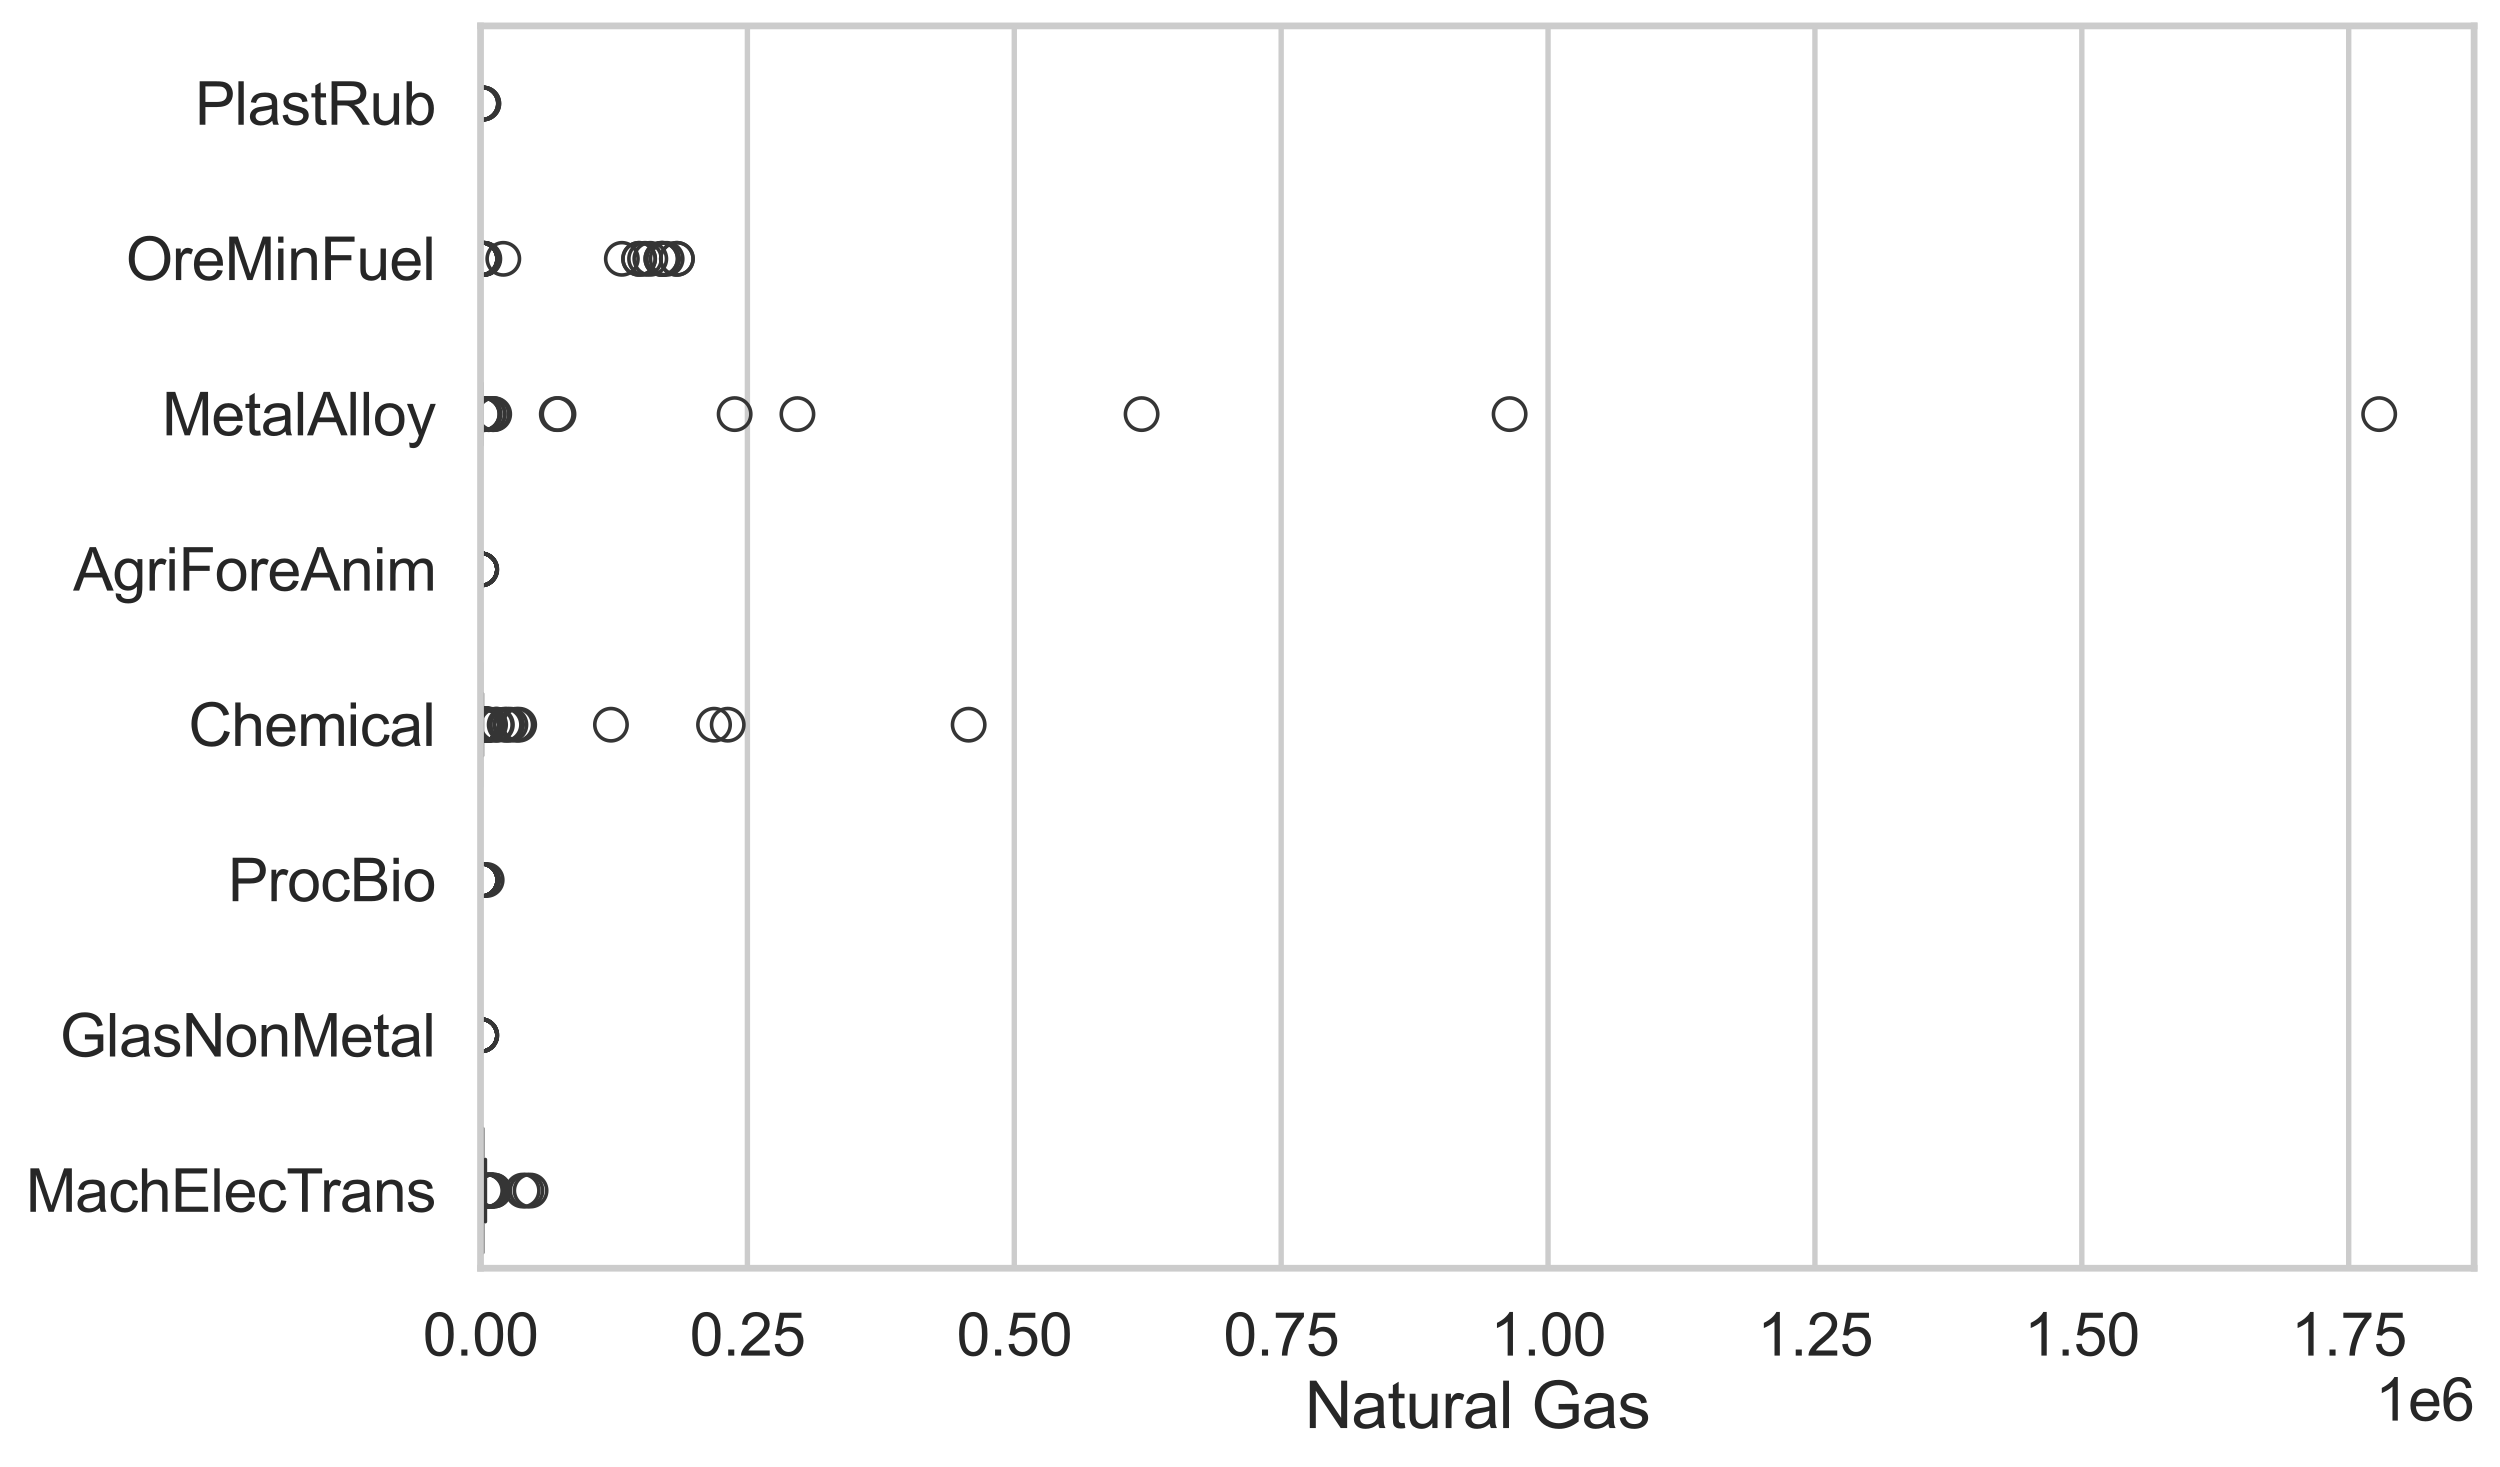 <?xml version="1.0" encoding="utf-8" standalone="no"?>
<!DOCTYPE svg PUBLIC "-//W3C//DTD SVG 1.1//EN"
  "http://www.w3.org/Graphics/SVG/1.1/DTD/svg11.dtd">
<svg xmlns:xlink="http://www.w3.org/1999/xlink" width="695.577pt" height="408.111pt" viewBox="0 0 695.577 408.111" xmlns="http://www.w3.org/2000/svg" version="1.1">
 <defs>
  <style type="text/css">*{stroke-linejoin: round; stroke-linecap: butt}</style>
 </defs>
 <g id="figure_1">
  <g id="patch_1">
   <path d="M 0 408.111 
L 695.577 408.111 
L 695.577 0 
L 0 0 
z
" style="fill: #ffffff"/>
  </g>
  <g id="axes_1">
   <g id="patch_2">
    <path d="M 133.697 352.86 
L 688.377 352.86 
L 688.377 7.2 
L 133.697 7.2 
z
" style="fill: #ffffff"/>
   </g>
   <g id="matplotlib.axis_1">
    <g id="xtick_1">
     <g id="line2d_1">
      <path d="M 133.697 352.86 
L 133.697 7.2 
" clip-path="url(#p18bceefb5a)" style="fill: none; stroke: #cccccc; stroke-width: 1.5; stroke-linecap: round"/>
     </g>
     <g id="text_1">
      <!-- 0.00 -->
      <g style="fill: #262626" transform="translate(117.642 377.17) scale(0.165 -0.165)">
       <defs>
        <path id="ArialMT-30" d="M 266 2259 
Q 266 3072 433 3567 
Q 600 4063 929 4331 
Q 1259 4600 1759 4600 
Q 2128 4600 2406 4451 
Q 2684 4303 2865 4023 
Q 3047 3744 3150 3342 
Q 3253 2941 3253 2259 
Q 3253 1453 3087 958 
Q 2922 463 2592 192 
Q 2263 -78 1759 -78 
Q 1097 -78 719 397 
Q 266 969 266 2259 
z
M 844 2259 
Q 844 1131 1108 757 
Q 1372 384 1759 384 
Q 2147 384 2411 759 
Q 2675 1134 2675 2259 
Q 2675 3391 2411 3762 
Q 2147 4134 1753 4134 
Q 1366 4134 1134 3806 
Q 844 3388 844 2259 
z
" transform="scale(0.016)"/>
        <path id="ArialMT-2e" d="M 581 0 
L 581 641 
L 1222 641 
L 1222 0 
L 581 0 
z
" transform="scale(0.016)"/>
       </defs>
       <use xlink:href="#ArialMT-30"/>
       <use xlink:href="#ArialMT-2e" transform="translate(55.615 0)"/>
       <use xlink:href="#ArialMT-30" transform="translate(83.398 0)"/>
       <use xlink:href="#ArialMT-30" transform="translate(139.014 0)"/>
      </g>
     </g>
    </g>
    <g id="xtick_2">
     <g id="line2d_2">
      <path d="M 207.952 352.86 
L 207.952 7.2 
" clip-path="url(#p18bceefb5a)" style="fill: none; stroke: #cccccc; stroke-width: 1.5; stroke-linecap: round"/>
     </g>
     <g id="text_2">
      <!-- 0.25 -->
      <g style="fill: #262626" transform="translate(191.896 377.17) scale(0.165 -0.165)">
       <defs>
        <path id="ArialMT-32" d="M 3222 541 
L 3222 0 
L 194 0 
Q 188 203 259 391 
Q 375 700 629 1000 
Q 884 1300 1366 1694 
Q 2113 2306 2375 2664 
Q 2638 3022 2638 3341 
Q 2638 3675 2398 3904 
Q 2159 4134 1775 4134 
Q 1369 4134 1125 3890 
Q 881 3647 878 3216 
L 300 3275 
Q 359 3922 746 4261 
Q 1134 4600 1788 4600 
Q 2447 4600 2831 4234 
Q 3216 3869 3216 3328 
Q 3216 3053 3103 2787 
Q 2991 2522 2730 2228 
Q 2469 1934 1863 1422 
Q 1356 997 1212 845 
Q 1069 694 975 541 
L 3222 541 
z
" transform="scale(0.016)"/>
        <path id="ArialMT-35" d="M 266 1200 
L 856 1250 
Q 922 819 1161 601 
Q 1400 384 1738 384 
Q 2144 384 2425 690 
Q 2706 997 2706 1503 
Q 2706 1984 2436 2262 
Q 2166 2541 1728 2541 
Q 1456 2541 1237 2417 
Q 1019 2294 894 2097 
L 366 2166 
L 809 4519 
L 3088 4519 
L 3088 3981 
L 1259 3981 
L 1013 2750 
Q 1425 3038 1878 3038 
Q 2478 3038 2890 2622 
Q 3303 2206 3303 1553 
Q 3303 931 2941 478 
Q 2500 -78 1738 -78 
Q 1113 -78 717 272 
Q 322 622 266 1200 
z
" transform="scale(0.016)"/>
       </defs>
       <use xlink:href="#ArialMT-30"/>
       <use xlink:href="#ArialMT-2e" transform="translate(55.615 0)"/>
       <use xlink:href="#ArialMT-32" transform="translate(83.398 0)"/>
       <use xlink:href="#ArialMT-35" transform="translate(139.014 0)"/>
      </g>
     </g>
    </g>
    <g id="xtick_3">
     <g id="line2d_3">
      <path d="M 282.206 352.86 
L 282.206 7.2 
" clip-path="url(#p18bceefb5a)" style="fill: none; stroke: #cccccc; stroke-width: 1.5; stroke-linecap: round"/>
     </g>
     <g id="text_3">
      <!-- 0.50 -->
      <g style="fill: #262626" transform="translate(266.151 377.17) scale(0.165 -0.165)">
       <use xlink:href="#ArialMT-30"/>
       <use xlink:href="#ArialMT-2e" transform="translate(55.615 0)"/>
       <use xlink:href="#ArialMT-35" transform="translate(83.398 0)"/>
       <use xlink:href="#ArialMT-30" transform="translate(139.014 0)"/>
      </g>
     </g>
    </g>
    <g id="xtick_4">
     <g id="line2d_4">
      <path d="M 356.461 352.86 
L 356.461 7.2 
" clip-path="url(#p18bceefb5a)" style="fill: none; stroke: #cccccc; stroke-width: 1.5; stroke-linecap: round"/>
     </g>
     <g id="text_4">
      <!-- 0.75 -->
      <g style="fill: #262626" transform="translate(340.405 377.17) scale(0.165 -0.165)">
       <defs>
        <path id="ArialMT-37" d="M 303 3981 
L 303 4522 
L 3269 4522 
L 3269 4084 
Q 2831 3619 2401 2847 
Q 1972 2075 1738 1259 
Q 1569 684 1522 0 
L 944 0 
Q 953 541 1156 1306 
Q 1359 2072 1739 2783 
Q 2119 3494 2547 3981 
L 303 3981 
z
" transform="scale(0.016)"/>
       </defs>
       <use xlink:href="#ArialMT-30"/>
       <use xlink:href="#ArialMT-2e" transform="translate(55.615 0)"/>
       <use xlink:href="#ArialMT-37" transform="translate(83.398 0)"/>
       <use xlink:href="#ArialMT-35" transform="translate(139.014 0)"/>
      </g>
     </g>
    </g>
    <g id="xtick_5">
     <g id="line2d_5">
      <path d="M 430.715 352.86 
L 430.715 7.2 
" clip-path="url(#p18bceefb5a)" style="fill: none; stroke: #cccccc; stroke-width: 1.5; stroke-linecap: round"/>
     </g>
     <g id="text_5">
      <!-- 1.00 -->
      <g style="fill: #262626" transform="translate(414.66 377.17) scale(0.165 -0.165)">
       <defs>
        <path id="ArialMT-31" d="M 2384 0 
L 1822 0 
L 1822 3584 
Q 1619 3391 1289 3197 
Q 959 3003 697 2906 
L 697 3450 
Q 1169 3672 1522 3987 
Q 1875 4303 2022 4600 
L 2384 4600 
L 2384 0 
z
" transform="scale(0.016)"/>
       </defs>
       <use xlink:href="#ArialMT-31"/>
       <use xlink:href="#ArialMT-2e" transform="translate(55.615 0)"/>
       <use xlink:href="#ArialMT-30" transform="translate(83.398 0)"/>
       <use xlink:href="#ArialMT-30" transform="translate(139.014 0)"/>
      </g>
     </g>
    </g>
    <g id="xtick_6">
     <g id="line2d_6">
      <path d="M 504.97 352.86 
L 504.97 7.2 
" clip-path="url(#p18bceefb5a)" style="fill: none; stroke: #cccccc; stroke-width: 1.5; stroke-linecap: round"/>
     </g>
     <g id="text_6">
      <!-- 1.25 -->
      <g style="fill: #262626" transform="translate(488.914 377.17) scale(0.165 -0.165)">
       <use xlink:href="#ArialMT-31"/>
       <use xlink:href="#ArialMT-2e" transform="translate(55.615 0)"/>
       <use xlink:href="#ArialMT-32" transform="translate(83.398 0)"/>
       <use xlink:href="#ArialMT-35" transform="translate(139.014 0)"/>
      </g>
     </g>
    </g>
    <g id="xtick_7">
     <g id="line2d_7">
      <path d="M 579.224 352.86 
L 579.224 7.2 
" clip-path="url(#p18bceefb5a)" style="fill: none; stroke: #cccccc; stroke-width: 1.5; stroke-linecap: round"/>
     </g>
     <g id="text_7">
      <!-- 1.50 -->
      <g style="fill: #262626" transform="translate(563.169 377.17) scale(0.165 -0.165)">
       <use xlink:href="#ArialMT-31"/>
       <use xlink:href="#ArialMT-2e" transform="translate(55.615 0)"/>
       <use xlink:href="#ArialMT-35" transform="translate(83.398 0)"/>
       <use xlink:href="#ArialMT-30" transform="translate(139.014 0)"/>
      </g>
     </g>
    </g>
    <g id="xtick_8">
     <g id="line2d_8">
      <path d="M 653.479 352.86 
L 653.479 7.2 
" clip-path="url(#p18bceefb5a)" style="fill: none; stroke: #cccccc; stroke-width: 1.5; stroke-linecap: round"/>
     </g>
     <g id="text_8">
      <!-- 1.75 -->
      <g style="fill: #262626" transform="translate(637.424 377.17) scale(0.165 -0.165)">
       <use xlink:href="#ArialMT-31"/>
       <use xlink:href="#ArialMT-2e" transform="translate(55.615 0)"/>
       <use xlink:href="#ArialMT-37" transform="translate(83.398 0)"/>
       <use xlink:href="#ArialMT-35" transform="translate(139.014 0)"/>
      </g>
     </g>
    </g>
    <g id="text_9">
     <!-- Natural Gas -->
     <g style="fill: #262626" transform="translate(363.021 397.334) scale(0.18 -0.18)">
      <defs>
       <path id="ArialMT-4e" d="M 488 0 
L 488 4581 
L 1109 4581 
L 3516 984 
L 3516 4581 
L 4097 4581 
L 4097 0 
L 3475 0 
L 1069 3600 
L 1069 0 
L 488 0 
z
" transform="scale(0.016)"/>
       <path id="ArialMT-61" d="M 2588 409 
Q 2275 144 1986 34 
Q 1697 -75 1366 -75 
Q 819 -75 525 192 
Q 231 459 231 875 
Q 231 1119 342 1320 
Q 453 1522 633 1644 
Q 813 1766 1038 1828 
Q 1203 1872 1538 1913 
Q 2219 1994 2541 2106 
Q 2544 2222 2544 2253 
Q 2544 2597 2384 2738 
Q 2169 2928 1744 2928 
Q 1347 2928 1158 2789 
Q 969 2650 878 2297 
L 328 2372 
Q 403 2725 575 2942 
Q 747 3159 1072 3276 
Q 1397 3394 1825 3394 
Q 2250 3394 2515 3294 
Q 2781 3194 2906 3042 
Q 3031 2891 3081 2659 
Q 3109 2516 3109 2141 
L 3109 1391 
Q 3109 606 3145 398 
Q 3181 191 3288 0 
L 2700 0 
Q 2613 175 2588 409 
z
M 2541 1666 
Q 2234 1541 1622 1453 
Q 1275 1403 1131 1340 
Q 988 1278 909 1158 
Q 831 1038 831 891 
Q 831 666 1001 516 
Q 1172 366 1500 366 
Q 1825 366 2078 508 
Q 2331 650 2450 897 
Q 2541 1088 2541 1459 
L 2541 1666 
z
" transform="scale(0.016)"/>
       <path id="ArialMT-74" d="M 1650 503 
L 1731 6 
Q 1494 -44 1306 -44 
Q 1000 -44 831 53 
Q 663 150 594 308 
Q 525 466 525 972 
L 525 2881 
L 113 2881 
L 113 3319 
L 525 3319 
L 525 4141 
L 1084 4478 
L 1084 3319 
L 1650 3319 
L 1650 2881 
L 1084 2881 
L 1084 941 
Q 1084 700 1114 631 
Q 1144 563 1211 522 
Q 1278 481 1403 481 
Q 1497 481 1650 503 
z
" transform="scale(0.016)"/>
       <path id="ArialMT-75" d="M 2597 0 
L 2597 488 
Q 2209 -75 1544 -75 
Q 1250 -75 995 37 
Q 741 150 617 320 
Q 494 491 444 738 
Q 409 903 409 1263 
L 409 3319 
L 972 3319 
L 972 1478 
Q 972 1038 1006 884 
Q 1059 663 1231 536 
Q 1403 409 1656 409 
Q 1909 409 2131 539 
Q 2353 669 2445 892 
Q 2538 1116 2538 1541 
L 2538 3319 
L 3100 3319 
L 3100 0 
L 2597 0 
z
" transform="scale(0.016)"/>
       <path id="ArialMT-72" d="M 416 0 
L 416 3319 
L 922 3319 
L 922 2816 
Q 1116 3169 1280 3281 
Q 1444 3394 1641 3394 
Q 1925 3394 2219 3213 
L 2025 2691 
Q 1819 2813 1613 2813 
Q 1428 2813 1281 2702 
Q 1134 2591 1072 2394 
Q 978 2094 978 1738 
L 978 0 
L 416 0 
z
" transform="scale(0.016)"/>
       <path id="ArialMT-6c" d="M 409 0 
L 409 4581 
L 972 4581 
L 972 0 
L 409 0 
z
" transform="scale(0.016)"/>
       <path id="ArialMT-20" transform="scale(0.016)"/>
       <path id="ArialMT-47" d="M 2638 1797 
L 2638 2334 
L 4578 2338 
L 4578 638 
Q 4131 281 3656 101 
Q 3181 -78 2681 -78 
Q 2006 -78 1454 211 
Q 903 500 622 1047 
Q 341 1594 341 2269 
Q 341 2938 620 3517 
Q 900 4097 1425 4378 
Q 1950 4659 2634 4659 
Q 3131 4659 3532 4498 
Q 3934 4338 4162 4050 
Q 4391 3763 4509 3300 
L 3963 3150 
Q 3859 3500 3706 3700 
Q 3553 3900 3268 4020 
Q 2984 4141 2638 4141 
Q 2222 4141 1919 4014 
Q 1616 3888 1430 3681 
Q 1244 3475 1141 3228 
Q 966 2803 966 2306 
Q 966 1694 1177 1281 
Q 1388 869 1791 669 
Q 2194 469 2647 469 
Q 3041 469 3416 620 
Q 3791 772 3984 944 
L 3984 1797 
L 2638 1797 
z
" transform="scale(0.016)"/>
       <path id="ArialMT-73" d="M 197 991 
L 753 1078 
Q 800 744 1014 566 
Q 1228 388 1613 388 
Q 2000 388 2187 545 
Q 2375 703 2375 916 
Q 2375 1106 2209 1216 
Q 2094 1291 1634 1406 
Q 1016 1563 777 1677 
Q 538 1791 414 1992 
Q 291 2194 291 2438 
Q 291 2659 392 2848 
Q 494 3038 669 3163 
Q 800 3259 1026 3326 
Q 1253 3394 1513 3394 
Q 1903 3394 2198 3281 
Q 2494 3169 2634 2976 
Q 2775 2784 2828 2463 
L 2278 2388 
Q 2241 2644 2061 2787 
Q 1881 2931 1553 2931 
Q 1166 2931 1000 2803 
Q 834 2675 834 2503 
Q 834 2394 903 2306 
Q 972 2216 1119 2156 
Q 1203 2125 1616 2013 
Q 2213 1853 2448 1751 
Q 2684 1650 2818 1456 
Q 2953 1263 2953 975 
Q 2953 694 2789 445 
Q 2625 197 2315 61 
Q 2006 -75 1616 -75 
Q 969 -75 630 194 
Q 291 463 197 991 
z
" transform="scale(0.016)"/>
      </defs>
      <use xlink:href="#ArialMT-4e"/>
      <use xlink:href="#ArialMT-61" transform="translate(72.217 0)"/>
      <use xlink:href="#ArialMT-74" transform="translate(127.832 0)"/>
      <use xlink:href="#ArialMT-75" transform="translate(155.615 0)"/>
      <use xlink:href="#ArialMT-72" transform="translate(211.23 0)"/>
      <use xlink:href="#ArialMT-61" transform="translate(244.531 0)"/>
      <use xlink:href="#ArialMT-6c" transform="translate(300.146 0)"/>
      <use xlink:href="#ArialMT-20" transform="translate(322.363 0)"/>
      <use xlink:href="#ArialMT-47" transform="translate(350.146 0)"/>
      <use xlink:href="#ArialMT-61" transform="translate(427.93 0)"/>
      <use xlink:href="#ArialMT-73" transform="translate(483.545 0)"/>
     </g>
    </g>
    <g id="text_10">
     <!-- 1e6 -->
     <g style="fill: #262626" transform="translate(660.85 395.26) scale(0.165 -0.165)">
      <defs>
       <path id="ArialMT-65" d="M 2694 1069 
L 3275 997 
Q 3138 488 2766 206 
Q 2394 -75 1816 -75 
Q 1088 -75 661 373 
Q 234 822 234 1631 
Q 234 2469 665 2931 
Q 1097 3394 1784 3394 
Q 2450 3394 2872 2941 
Q 3294 2488 3294 1666 
Q 3294 1616 3291 1516 
L 816 1516 
Q 847 969 1125 678 
Q 1403 388 1819 388 
Q 2128 388 2347 550 
Q 2566 713 2694 1069 
z
M 847 1978 
L 2700 1978 
Q 2663 2397 2488 2606 
Q 2219 2931 1791 2931 
Q 1403 2931 1139 2672 
Q 875 2413 847 1978 
z
" transform="scale(0.016)"/>
       <path id="ArialMT-36" d="M 3184 3459 
L 2625 3416 
Q 2550 3747 2413 3897 
Q 2184 4138 1850 4138 
Q 1581 4138 1378 3988 
Q 1113 3794 959 3422 
Q 806 3050 800 2363 
Q 1003 2672 1297 2822 
Q 1591 2972 1913 2972 
Q 2475 2972 2870 2558 
Q 3266 2144 3266 1488 
Q 3266 1056 3080 686 
Q 2894 316 2569 119 
Q 2244 -78 1831 -78 
Q 1128 -78 684 439 
Q 241 956 241 2144 
Q 241 3472 731 4075 
Q 1159 4600 1884 4600 
Q 2425 4600 2770 4297 
Q 3116 3994 3184 3459 
z
M 888 1484 
Q 888 1194 1011 928 
Q 1134 663 1356 523 
Q 1578 384 1822 384 
Q 2178 384 2434 671 
Q 2691 959 2691 1453 
Q 2691 1928 2437 2201 
Q 2184 2475 1800 2475 
Q 1419 2475 1153 2201 
Q 888 1928 888 1484 
z
" transform="scale(0.016)"/>
      </defs>
      <use xlink:href="#ArialMT-31"/>
      <use xlink:href="#ArialMT-65" transform="translate(55.615 0)"/>
      <use xlink:href="#ArialMT-36" transform="translate(111.23 0)"/>
     </g>
    </g>
   </g>
   <g id="matplotlib.axis_2">
    <g id="ytick_1">
     <g id="text_11">
      <!-- PlastRub -->
      <g style="fill: #262626" transform="translate(54.248 34.709) scale(0.165 -0.165)">
       <defs>
        <path id="ArialMT-50" d="M 494 0 
L 494 4581 
L 2222 4581 
Q 2678 4581 2919 4538 
Q 3256 4481 3484 4323 
Q 3713 4166 3852 3881 
Q 3991 3597 3991 3256 
Q 3991 2672 3619 2267 
Q 3247 1863 2275 1863 
L 1100 1863 
L 1100 0 
L 494 0 
z
M 1100 2403 
L 2284 2403 
Q 2872 2403 3119 2622 
Q 3366 2841 3366 3238 
Q 3366 3525 3220 3729 
Q 3075 3934 2838 4000 
Q 2684 4041 2272 4041 
L 1100 4041 
L 1100 2403 
z
" transform="scale(0.016)"/>
        <path id="ArialMT-52" d="M 503 0 
L 503 4581 
L 2534 4581 
Q 3147 4581 3465 4457 
Q 3784 4334 3975 4021 
Q 4166 3709 4166 3331 
Q 4166 2844 3850 2509 
Q 3534 2175 2875 2084 
Q 3116 1969 3241 1856 
Q 3506 1613 3744 1247 
L 4541 0 
L 3778 0 
L 3172 953 
Q 2906 1366 2734 1584 
Q 2563 1803 2427 1890 
Q 2291 1978 2150 2013 
Q 2047 2034 1813 2034 
L 1109 2034 
L 1109 0 
L 503 0 
z
M 1109 2559 
L 2413 2559 
Q 2828 2559 3062 2645 
Q 3297 2731 3419 2920 
Q 3541 3109 3541 3331 
Q 3541 3656 3305 3865 
Q 3069 4075 2559 4075 
L 1109 4075 
L 1109 2559 
z
" transform="scale(0.016)"/>
        <path id="ArialMT-62" d="M 941 0 
L 419 0 
L 419 4581 
L 981 4581 
L 981 2947 
Q 1338 3394 1891 3394 
Q 2197 3394 2470 3270 
Q 2744 3147 2920 2923 
Q 3097 2700 3197 2384 
Q 3297 2069 3297 1709 
Q 3297 856 2875 390 
Q 2453 -75 1863 -75 
Q 1275 -75 941 416 
L 941 0 
z
M 934 1684 
Q 934 1088 1097 822 
Q 1363 388 1816 388 
Q 2184 388 2453 708 
Q 2722 1028 2722 1663 
Q 2722 2313 2464 2622 
Q 2206 2931 1841 2931 
Q 1472 2931 1203 2611 
Q 934 2291 934 1684 
z
" transform="scale(0.016)"/>
       </defs>
       <use xlink:href="#ArialMT-50"/>
       <use xlink:href="#ArialMT-6c" transform="translate(66.699 0)"/>
       <use xlink:href="#ArialMT-61" transform="translate(88.916 0)"/>
       <use xlink:href="#ArialMT-73" transform="translate(144.531 0)"/>
       <use xlink:href="#ArialMT-74" transform="translate(194.531 0)"/>
       <use xlink:href="#ArialMT-52" transform="translate(222.314 0)"/>
       <use xlink:href="#ArialMT-75" transform="translate(294.531 0)"/>
       <use xlink:href="#ArialMT-62" transform="translate(350.146 0)"/>
      </g>
     </g>
    </g>
    <g id="ytick_2">
     <g id="text_12">
      <!-- OreMinFuel -->
      <g style="fill: #262626" transform="translate(35.013 77.916) scale(0.165 -0.165)">
       <defs>
        <path id="ArialMT-4f" d="M 309 2231 
Q 309 3372 921 4017 
Q 1534 4663 2503 4663 
Q 3138 4663 3647 4359 
Q 4156 4056 4423 3514 
Q 4691 2972 4691 2284 
Q 4691 1588 4409 1038 
Q 4128 488 3612 205 
Q 3097 -78 2500 -78 
Q 1853 -78 1343 234 
Q 834 547 571 1087 
Q 309 1628 309 2231 
z
M 934 2222 
Q 934 1394 1379 917 
Q 1825 441 2497 441 
Q 3181 441 3623 922 
Q 4066 1403 4066 2288 
Q 4066 2847 3877 3264 
Q 3688 3681 3323 3911 
Q 2959 4141 2506 4141 
Q 1863 4141 1398 3698 
Q 934 3256 934 2222 
z
" transform="scale(0.016)"/>
        <path id="ArialMT-4d" d="M 475 0 
L 475 4581 
L 1388 4581 
L 2472 1338 
Q 2622 884 2691 659 
Q 2769 909 2934 1394 
L 4031 4581 
L 4847 4581 
L 4847 0 
L 4263 0 
L 4263 3834 
L 2931 0 
L 2384 0 
L 1059 3900 
L 1059 0 
L 475 0 
z
" transform="scale(0.016)"/>
        <path id="ArialMT-69" d="M 425 3934 
L 425 4581 
L 988 4581 
L 988 3934 
L 425 3934 
z
M 425 0 
L 425 3319 
L 988 3319 
L 988 0 
L 425 0 
z
" transform="scale(0.016)"/>
        <path id="ArialMT-6e" d="M 422 0 
L 422 3319 
L 928 3319 
L 928 2847 
Q 1294 3394 1984 3394 
Q 2284 3394 2536 3286 
Q 2788 3178 2913 3003 
Q 3038 2828 3088 2588 
Q 3119 2431 3119 2041 
L 3119 0 
L 2556 0 
L 2556 2019 
Q 2556 2363 2490 2533 
Q 2425 2703 2258 2804 
Q 2091 2906 1866 2906 
Q 1506 2906 1245 2678 
Q 984 2450 984 1813 
L 984 0 
L 422 0 
z
" transform="scale(0.016)"/>
        <path id="ArialMT-46" d="M 525 0 
L 525 4581 
L 3616 4581 
L 3616 4041 
L 1131 4041 
L 1131 2622 
L 3281 2622 
L 3281 2081 
L 1131 2081 
L 1131 0 
L 525 0 
z
" transform="scale(0.016)"/>
       </defs>
       <use xlink:href="#ArialMT-4f"/>
       <use xlink:href="#ArialMT-72" transform="translate(77.783 0)"/>
       <use xlink:href="#ArialMT-65" transform="translate(111.084 0)"/>
       <use xlink:href="#ArialMT-4d" transform="translate(166.699 0)"/>
       <use xlink:href="#ArialMT-69" transform="translate(250 0)"/>
       <use xlink:href="#ArialMT-6e" transform="translate(272.217 0)"/>
       <use xlink:href="#ArialMT-46" transform="translate(327.832 0)"/>
       <use xlink:href="#ArialMT-75" transform="translate(388.916 0)"/>
       <use xlink:href="#ArialMT-65" transform="translate(444.531 0)"/>
       <use xlink:href="#ArialMT-6c" transform="translate(500.146 0)"/>
      </g>
     </g>
    </g>
    <g id="ytick_3">
     <g id="text_13">
      <!-- MetalAlloy -->
      <g style="fill: #262626" transform="translate(45.088 121.124) scale(0.165 -0.165)">
       <defs>
        <path id="ArialMT-41" d="M -9 0 
L 1750 4581 
L 2403 4581 
L 4278 0 
L 3588 0 
L 3053 1388 
L 1138 1388 
L 634 0 
L -9 0 
z
M 1313 1881 
L 2866 1881 
L 2388 3150 
Q 2169 3728 2063 4100 
Q 1975 3659 1816 3225 
L 1313 1881 
z
" transform="scale(0.016)"/>
        <path id="ArialMT-6f" d="M 213 1659 
Q 213 2581 725 3025 
Q 1153 3394 1769 3394 
Q 2453 3394 2887 2945 
Q 3322 2497 3322 1706 
Q 3322 1066 3130 698 
Q 2938 331 2570 128 
Q 2203 -75 1769 -75 
Q 1072 -75 642 372 
Q 213 819 213 1659 
z
M 791 1659 
Q 791 1022 1069 705 
Q 1347 388 1769 388 
Q 2188 388 2466 706 
Q 2744 1025 2744 1678 
Q 2744 2294 2464 2611 
Q 2184 2928 1769 2928 
Q 1347 2928 1069 2612 
Q 791 2297 791 1659 
z
" transform="scale(0.016)"/>
        <path id="ArialMT-79" d="M 397 -1278 
L 334 -750 
Q 519 -800 656 -800 
Q 844 -800 956 -737 
Q 1069 -675 1141 -563 
Q 1194 -478 1313 -144 
Q 1328 -97 1363 -6 
L 103 3319 
L 709 3319 
L 1400 1397 
Q 1534 1031 1641 628 
Q 1738 1016 1872 1384 
L 2581 3319 
L 3144 3319 
L 1881 -56 
Q 1678 -603 1566 -809 
Q 1416 -1088 1222 -1217 
Q 1028 -1347 759 -1347 
Q 597 -1347 397 -1278 
z
" transform="scale(0.016)"/>
       </defs>
       <use xlink:href="#ArialMT-4d"/>
       <use xlink:href="#ArialMT-65" transform="translate(83.301 0)"/>
       <use xlink:href="#ArialMT-74" transform="translate(138.916 0)"/>
       <use xlink:href="#ArialMT-61" transform="translate(166.699 0)"/>
       <use xlink:href="#ArialMT-6c" transform="translate(222.314 0)"/>
       <use xlink:href="#ArialMT-41" transform="translate(244.531 0)"/>
       <use xlink:href="#ArialMT-6c" transform="translate(311.23 0)"/>
       <use xlink:href="#ArialMT-6c" transform="translate(333.447 0)"/>
       <use xlink:href="#ArialMT-6f" transform="translate(355.664 0)"/>
       <use xlink:href="#ArialMT-79" transform="translate(411.279 0)"/>
      </g>
     </g>
    </g>
    <g id="ytick_4">
     <g id="text_14">
      <!-- AgriForeAnim -->
      <g style="fill: #262626" transform="translate(20.341 164.331) scale(0.165 -0.165)">
       <defs>
        <path id="ArialMT-67" d="M 319 -275 
L 866 -356 
Q 900 -609 1056 -725 
Q 1266 -881 1628 -881 
Q 2019 -881 2231 -725 
Q 2444 -569 2519 -288 
Q 2563 -116 2559 434 
Q 2191 0 1641 0 
Q 956 0 581 494 
Q 206 988 206 1678 
Q 206 2153 378 2554 
Q 550 2956 876 3175 
Q 1203 3394 1644 3394 
Q 2231 3394 2613 2919 
L 2613 3319 
L 3131 3319 
L 3131 450 
Q 3131 -325 2973 -648 
Q 2816 -972 2473 -1159 
Q 2131 -1347 1631 -1347 
Q 1038 -1347 672 -1080 
Q 306 -813 319 -275 
z
M 784 1719 
Q 784 1066 1043 766 
Q 1303 466 1694 466 
Q 2081 466 2343 764 
Q 2606 1063 2606 1700 
Q 2606 2309 2336 2618 
Q 2066 2928 1684 2928 
Q 1309 2928 1046 2623 
Q 784 2319 784 1719 
z
" transform="scale(0.016)"/>
        <path id="ArialMT-6d" d="M 422 0 
L 422 3319 
L 925 3319 
L 925 2853 
Q 1081 3097 1340 3245 
Q 1600 3394 1931 3394 
Q 2300 3394 2536 3241 
Q 2772 3088 2869 2813 
Q 3263 3394 3894 3394 
Q 4388 3394 4653 3120 
Q 4919 2847 4919 2278 
L 4919 0 
L 4359 0 
L 4359 2091 
Q 4359 2428 4304 2576 
Q 4250 2725 4106 2815 
Q 3963 2906 3769 2906 
Q 3419 2906 3187 2673 
Q 2956 2441 2956 1928 
L 2956 0 
L 2394 0 
L 2394 2156 
Q 2394 2531 2256 2718 
Q 2119 2906 1806 2906 
Q 1569 2906 1367 2781 
Q 1166 2656 1075 2415 
Q 984 2175 984 1722 
L 984 0 
L 422 0 
z
" transform="scale(0.016)"/>
       </defs>
       <use xlink:href="#ArialMT-41"/>
       <use xlink:href="#ArialMT-67" transform="translate(66.699 0)"/>
       <use xlink:href="#ArialMT-72" transform="translate(122.314 0)"/>
       <use xlink:href="#ArialMT-69" transform="translate(155.615 0)"/>
       <use xlink:href="#ArialMT-46" transform="translate(177.832 0)"/>
       <use xlink:href="#ArialMT-6f" transform="translate(238.916 0)"/>
       <use xlink:href="#ArialMT-72" transform="translate(294.531 0)"/>
       <use xlink:href="#ArialMT-65" transform="translate(327.832 0)"/>
       <use xlink:href="#ArialMT-41" transform="translate(383.447 0)"/>
       <use xlink:href="#ArialMT-6e" transform="translate(450.146 0)"/>
       <use xlink:href="#ArialMT-69" transform="translate(505.762 0)"/>
       <use xlink:href="#ArialMT-6d" transform="translate(527.979 0)"/>
      </g>
     </g>
    </g>
    <g id="ytick_5">
     <g id="text_15">
      <!-- Chemical -->
      <g style="fill: #262626" transform="translate(52.428 207.539) scale(0.165 -0.165)">
       <defs>
        <path id="ArialMT-43" d="M 3763 1606 
L 4369 1453 
Q 4178 706 3683 314 
Q 3188 -78 2472 -78 
Q 1731 -78 1267 223 
Q 803 525 561 1097 
Q 319 1669 319 2325 
Q 319 3041 592 3573 
Q 866 4106 1370 4382 
Q 1875 4659 2481 4659 
Q 3169 4659 3637 4309 
Q 4106 3959 4291 3325 
L 3694 3184 
Q 3534 3684 3231 3912 
Q 2928 4141 2469 4141 
Q 1941 4141 1586 3887 
Q 1231 3634 1087 3207 
Q 944 2781 944 2328 
Q 944 1744 1114 1308 
Q 1284 872 1643 656 
Q 2003 441 2422 441 
Q 2931 441 3284 734 
Q 3638 1028 3763 1606 
z
" transform="scale(0.016)"/>
        <path id="ArialMT-68" d="M 422 0 
L 422 4581 
L 984 4581 
L 984 2938 
Q 1378 3394 1978 3394 
Q 2347 3394 2619 3248 
Q 2891 3103 3008 2847 
Q 3125 2591 3125 2103 
L 3125 0 
L 2563 0 
L 2563 2103 
Q 2563 2525 2380 2717 
Q 2197 2909 1863 2909 
Q 1613 2909 1392 2779 
Q 1172 2650 1078 2428 
Q 984 2206 984 1816 
L 984 0 
L 422 0 
z
" transform="scale(0.016)"/>
        <path id="ArialMT-63" d="M 2588 1216 
L 3141 1144 
Q 3050 572 2676 248 
Q 2303 -75 1759 -75 
Q 1078 -75 664 370 
Q 250 816 250 1647 
Q 250 2184 428 2587 
Q 606 2991 970 3192 
Q 1334 3394 1763 3394 
Q 2303 3394 2647 3120 
Q 2991 2847 3088 2344 
L 2541 2259 
Q 2463 2594 2264 2762 
Q 2066 2931 1784 2931 
Q 1359 2931 1093 2626 
Q 828 2322 828 1663 
Q 828 994 1084 691 
Q 1341 388 1753 388 
Q 2084 388 2306 591 
Q 2528 794 2588 1216 
z
" transform="scale(0.016)"/>
       </defs>
       <use xlink:href="#ArialMT-43"/>
       <use xlink:href="#ArialMT-68" transform="translate(72.217 0)"/>
       <use xlink:href="#ArialMT-65" transform="translate(127.832 0)"/>
       <use xlink:href="#ArialMT-6d" transform="translate(183.447 0)"/>
       <use xlink:href="#ArialMT-69" transform="translate(266.748 0)"/>
       <use xlink:href="#ArialMT-63" transform="translate(288.965 0)"/>
       <use xlink:href="#ArialMT-61" transform="translate(338.965 0)"/>
       <use xlink:href="#ArialMT-6c" transform="translate(394.58 0)"/>
      </g>
     </g>
    </g>
    <g id="ytick_6">
     <g id="text_16">
      <!-- ProcBio -->
      <g style="fill: #262626" transform="translate(63.424 250.746) scale(0.165 -0.165)">
       <defs>
        <path id="ArialMT-42" d="M 469 0 
L 469 4581 
L 2188 4581 
Q 2713 4581 3030 4442 
Q 3347 4303 3526 4014 
Q 3706 3725 3706 3409 
Q 3706 3116 3547 2856 
Q 3388 2597 3066 2438 
Q 3481 2316 3704 2022 
Q 3928 1728 3928 1328 
Q 3928 1006 3792 729 
Q 3656 453 3456 303 
Q 3256 153 2954 76 
Q 2653 0 2216 0 
L 469 0 
z
M 1075 2656 
L 2066 2656 
Q 2469 2656 2644 2709 
Q 2875 2778 2992 2937 
Q 3109 3097 3109 3338 
Q 3109 3566 3000 3739 
Q 2891 3913 2687 3977 
Q 2484 4041 1991 4041 
L 1075 4041 
L 1075 2656 
z
M 1075 541 
L 2216 541 
Q 2509 541 2628 563 
Q 2838 600 2978 687 
Q 3119 775 3209 942 
Q 3300 1109 3300 1328 
Q 3300 1584 3169 1773 
Q 3038 1963 2805 2039 
Q 2572 2116 2134 2116 
L 1075 2116 
L 1075 541 
z
" transform="scale(0.016)"/>
       </defs>
       <use xlink:href="#ArialMT-50"/>
       <use xlink:href="#ArialMT-72" transform="translate(66.699 0)"/>
       <use xlink:href="#ArialMT-6f" transform="translate(100 0)"/>
       <use xlink:href="#ArialMT-63" transform="translate(155.615 0)"/>
       <use xlink:href="#ArialMT-42" transform="translate(205.615 0)"/>
       <use xlink:href="#ArialMT-69" transform="translate(272.314 0)"/>
       <use xlink:href="#ArialMT-6f" transform="translate(294.531 0)"/>
      </g>
     </g>
    </g>
    <g id="ytick_7">
     <g id="text_17">
      <!-- GlasNonMetal -->
      <g style="fill: #262626" transform="translate(16.659 293.954) scale(0.165 -0.165)">
       <use xlink:href="#ArialMT-47"/>
       <use xlink:href="#ArialMT-6c" transform="translate(77.783 0)"/>
       <use xlink:href="#ArialMT-61" transform="translate(100 0)"/>
       <use xlink:href="#ArialMT-73" transform="translate(155.615 0)"/>
       <use xlink:href="#ArialMT-4e" transform="translate(205.615 0)"/>
       <use xlink:href="#ArialMT-6f" transform="translate(277.832 0)"/>
       <use xlink:href="#ArialMT-6e" transform="translate(333.447 0)"/>
       <use xlink:href="#ArialMT-4d" transform="translate(389.062 0)"/>
       <use xlink:href="#ArialMT-65" transform="translate(472.363 0)"/>
       <use xlink:href="#ArialMT-74" transform="translate(527.979 0)"/>
       <use xlink:href="#ArialMT-61" transform="translate(555.762 0)"/>
       <use xlink:href="#ArialMT-6c" transform="translate(611.377 0)"/>
      </g>
     </g>
    </g>
    <g id="ytick_8">
     <g id="text_18">
      <!-- MachElecTrans -->
      <g style="fill: #262626" transform="translate(7.2 337.161) scale(0.165 -0.165)">
       <defs>
        <path id="ArialMT-45" d="M 506 0 
L 506 4581 
L 3819 4581 
L 3819 4041 
L 1113 4041 
L 1113 2638 
L 3647 2638 
L 3647 2100 
L 1113 2100 
L 1113 541 
L 3925 541 
L 3925 0 
L 506 0 
z
" transform="scale(0.016)"/>
        <path id="ArialMT-54" d="M 1659 0 
L 1659 4041 
L 150 4041 
L 150 4581 
L 3781 4581 
L 3781 4041 
L 2266 4041 
L 2266 0 
L 1659 0 
z
" transform="scale(0.016)"/>
       </defs>
       <use xlink:href="#ArialMT-4d"/>
       <use xlink:href="#ArialMT-61" transform="translate(83.301 0)"/>
       <use xlink:href="#ArialMT-63" transform="translate(138.916 0)"/>
       <use xlink:href="#ArialMT-68" transform="translate(188.916 0)"/>
       <use xlink:href="#ArialMT-45" transform="translate(244.531 0)"/>
       <use xlink:href="#ArialMT-6c" transform="translate(311.23 0)"/>
       <use xlink:href="#ArialMT-65" transform="translate(333.447 0)"/>
       <use xlink:href="#ArialMT-63" transform="translate(389.062 0)"/>
       <use xlink:href="#ArialMT-54" transform="translate(439.062 0)"/>
       <use xlink:href="#ArialMT-72" transform="translate(496.396 0)"/>
       <use xlink:href="#ArialMT-61" transform="translate(529.697 0)"/>
       <use xlink:href="#ArialMT-6e" transform="translate(585.312 0)"/>
       <use xlink:href="#ArialMT-73" transform="translate(640.928 0)"/>
      </g>
     </g>
    </g>
   </g>
   <g id="patch_3">
    <path d="M 133.702 11.521 
L 133.702 46.087 
L 133.8 46.087 
L 133.8 11.521 
L 133.702 11.521 
z
" clip-path="url(#p18bceefb5a)" style="fill: #ca74db; stroke: #353535; stroke-linejoin: miter"/>
   </g>
   <g id="line2d_9">
    <path d="M 133.702 28.804 
L 133.697 28.804 
" clip-path="url(#p18bceefb5a)" style="fill: none; stroke: #353535"/>
   </g>
   <g id="line2d_10">
    <path d="M 133.8 28.804 
L 133.867 28.804 
" clip-path="url(#p18bceefb5a)" style="fill: none; stroke: #353535"/>
   </g>
   <g id="line2d_11">
    <path d="M 133.697 20.162 
L 133.697 37.445 
" clip-path="url(#p18bceefb5a)" style="fill: none; stroke: #353535; stroke-linecap: round"/>
   </g>
   <g id="line2d_12">
    <path d="M 133.867 20.162 
L 133.867 37.445 
" clip-path="url(#p18bceefb5a)" style="fill: none; stroke: #353535; stroke-linecap: round"/>
   </g>
   <g id="line2d_13">
    <defs>
     <path id="m95d54766c2" d="M 0 4.5 
C 1.193 4.5 2.338 4.026 3.182 3.182 
C 4.026 2.338 4.5 1.193 4.5 0 
C 4.5 -1.193 4.026 -2.338 3.182 -3.182 
C 2.338 -4.026 1.193 -4.5 0 -4.5 
C -1.193 -4.5 -2.338 -4.026 -3.182 -3.182 
C -4.026 -2.338 -4.5 -1.193 -4.5 0 
C -4.5 1.193 -4.026 2.338 -3.182 3.182 
C -2.338 4.026 -1.193 4.5 0 4.5 
z
" style="stroke: #353535"/>
    </defs>
    <g clip-path="url(#p18bceefb5a)">
     <use xlink:href="#m95d54766c2" x="134.235" y="28.804" style="fill-opacity: 0; stroke: #353535"/>
     <use xlink:href="#m95d54766c2" x="134.03" y="28.804" style="fill-opacity: 0; stroke: #353535"/>
     <use xlink:href="#m95d54766c2" x="134.456" y="28.804" style="fill-opacity: 0; stroke: #353535"/>
     <use xlink:href="#m95d54766c2" x="134.271" y="28.804" style="fill-opacity: 0; stroke: #353535"/>
     <use xlink:href="#m95d54766c2" x="133.978" y="28.804" style="fill-opacity: 0; stroke: #353535"/>
     <use xlink:href="#m95d54766c2" x="134.489" y="28.804" style="fill-opacity: 0; stroke: #353535"/>
     <use xlink:href="#m95d54766c2" x="134.173" y="28.804" style="fill-opacity: 0; stroke: #353535"/>
     <use xlink:href="#m95d54766c2" x="134.381" y="28.804" style="fill-opacity: 0; stroke: #353535"/>
     <use xlink:href="#m95d54766c2" x="134.02" y="28.804" style="fill-opacity: 0; stroke: #353535"/>
     <use xlink:href="#m95d54766c2" x="134.011" y="28.804" style="fill-opacity: 0; stroke: #353535"/>
    </g>
   </g>
   <g id="patch_4">
    <path d="M 133.697 54.728 
L 133.697 89.294 
L 133.726 89.294 
L 133.726 54.728 
L 133.697 54.728 
z
" clip-path="url(#p18bceefb5a)" style="fill: #5ca236; stroke: #353535; stroke-linejoin: miter"/>
   </g>
   <g id="line2d_14">
    <path d="M 133.697 72.011 
L 133.697 72.011 
" clip-path="url(#p18bceefb5a)" style="fill: none; stroke: #353535"/>
   </g>
   <g id="line2d_15">
    <path d="M 133.726 72.011 
L 133.749 72.011 
" clip-path="url(#p18bceefb5a)" style="fill: none; stroke: #353535"/>
   </g>
   <g id="line2d_16">
    <path d="M 133.697 63.37 
L 133.697 80.653 
" clip-path="url(#p18bceefb5a)" style="fill: none; stroke: #353535; stroke-linecap: round"/>
   </g>
   <g id="line2d_17">
    <path d="M 133.749 63.37 
L 133.749 80.653 
" clip-path="url(#p18bceefb5a)" style="fill: none; stroke: #353535; stroke-linecap: round"/>
   </g>
   <g id="line2d_18">
    <g clip-path="url(#p18bceefb5a)">
     <use xlink:href="#m95d54766c2" x="185.477" y="72.011" style="fill-opacity: 0; stroke: #353535"/>
     <use xlink:href="#m95d54766c2" x="177.799" y="72.011" style="fill-opacity: 0; stroke: #353535"/>
     <use xlink:href="#m95d54766c2" x="134.523" y="72.011" style="fill-opacity: 0; stroke: #353535"/>
     <use xlink:href="#m95d54766c2" x="134.504" y="72.011" style="fill-opacity: 0; stroke: #353535"/>
     <use xlink:href="#m95d54766c2" x="188.33" y="72.011" style="fill-opacity: 0; stroke: #353535"/>
     <use xlink:href="#m95d54766c2" x="177.837" y="72.011" style="fill-opacity: 0; stroke: #353535"/>
     <use xlink:href="#m95d54766c2" x="133.782" y="72.011" style="fill-opacity: 0; stroke: #353535"/>
     <use xlink:href="#m95d54766c2" x="184.007" y="72.011" style="fill-opacity: 0; stroke: #353535"/>
     <use xlink:href="#m95d54766c2" x="134.548" y="72.011" style="fill-opacity: 0; stroke: #353535"/>
     <use xlink:href="#m95d54766c2" x="179.476" y="72.011" style="fill-opacity: 0; stroke: #353535"/>
     <use xlink:href="#m95d54766c2" x="133.777" y="72.011" style="fill-opacity: 0; stroke: #353535"/>
     <use xlink:href="#m95d54766c2" x="184.007" y="72.011" style="fill-opacity: 0; stroke: #353535"/>
     <use xlink:href="#m95d54766c2" x="184.344" y="72.011" style="fill-opacity: 0; stroke: #353535"/>
     <use xlink:href="#m95d54766c2" x="133.77" y="72.011" style="fill-opacity: 0; stroke: #353535"/>
     <use xlink:href="#m95d54766c2" x="134.358" y="72.011" style="fill-opacity: 0; stroke: #353535"/>
     <use xlink:href="#m95d54766c2" x="134.548" y="72.011" style="fill-opacity: 0; stroke: #353535"/>
     <use xlink:href="#m95d54766c2" x="133.771" y="72.011" style="fill-opacity: 0; stroke: #353535"/>
     <use xlink:href="#m95d54766c2" x="140.036" y="72.011" style="fill-opacity: 0; stroke: #353535"/>
     <use xlink:href="#m95d54766c2" x="133.808" y="72.011" style="fill-opacity: 0; stroke: #353535"/>
     <use xlink:href="#m95d54766c2" x="133.829" y="72.011" style="fill-opacity: 0; stroke: #353535"/>
     <use xlink:href="#m95d54766c2" x="134.752" y="72.011" style="fill-opacity: 0; stroke: #353535"/>
     <use xlink:href="#m95d54766c2" x="173.016" y="72.011" style="fill-opacity: 0; stroke: #353535"/>
     <use xlink:href="#m95d54766c2" x="134.286" y="72.011" style="fill-opacity: 0; stroke: #353535"/>
     <use xlink:href="#m95d54766c2" x="184.497" y="72.011" style="fill-opacity: 0; stroke: #353535"/>
     <use xlink:href="#m95d54766c2" x="133.77" y="72.011" style="fill-opacity: 0; stroke: #353535"/>
     <use xlink:href="#m95d54766c2" x="180.937" y="72.011" style="fill-opacity: 0; stroke: #353535"/>
     <use xlink:href="#m95d54766c2" x="188.33" y="72.011" style="fill-opacity: 0; stroke: #353535"/>
     <use xlink:href="#m95d54766c2" x="134.519" y="72.011" style="fill-opacity: 0; stroke: #353535"/>
     <use xlink:href="#m95d54766c2" x="133.808" y="72.011" style="fill-opacity: 0; stroke: #353535"/>
    </g>
   </g>
   <g id="patch_5">
    <path d="M 133.708 97.936 
L 133.708 132.502 
L 133.899 132.502 
L 133.899 97.936 
L 133.708 97.936 
z
" clip-path="url(#p18bceefb5a)" style="fill: #68afd7; stroke: #353535; stroke-linejoin: miter"/>
   </g>
   <g id="line2d_19">
    <path d="M 133.708 115.219 
L 133.697 115.219 
" clip-path="url(#p18bceefb5a)" style="fill: none; stroke: #353535"/>
   </g>
   <g id="line2d_20">
    <path d="M 133.899 115.219 
L 134.007 115.219 
" clip-path="url(#p18bceefb5a)" style="fill: none; stroke: #353535"/>
   </g>
   <g id="line2d_21">
    <path d="M 133.697 106.577 
L 133.697 123.86 
" clip-path="url(#p18bceefb5a)" style="fill: none; stroke: #353535; stroke-linecap: round"/>
   </g>
   <g id="line2d_22">
    <path d="M 134.007 106.577 
L 134.007 123.86 
" clip-path="url(#p18bceefb5a)" style="fill: none; stroke: #353535; stroke-linecap: round"/>
   </g>
   <g id="line2d_23">
    <g clip-path="url(#p18bceefb5a)">
     <use xlink:href="#m95d54766c2" x="134.857" y="115.219" style="fill-opacity: 0; stroke: #353535"/>
     <use xlink:href="#m95d54766c2" x="661.964" y="115.219" style="fill-opacity: 0; stroke: #353535"/>
     <use xlink:href="#m95d54766c2" x="420.02" y="115.219" style="fill-opacity: 0; stroke: #353535"/>
     <use xlink:href="#m95d54766c2" x="134.391" y="115.219" style="fill-opacity: 0; stroke: #353535"/>
     <use xlink:href="#m95d54766c2" x="137.043" y="115.219" style="fill-opacity: 0; stroke: #353535"/>
     <use xlink:href="#m95d54766c2" x="134.478" y="115.219" style="fill-opacity: 0; stroke: #353535"/>
     <use xlink:href="#m95d54766c2" x="137.165" y="115.219" style="fill-opacity: 0; stroke: #353535"/>
     <use xlink:href="#m95d54766c2" x="155.385" y="115.219" style="fill-opacity: 0; stroke: #353535"/>
     <use xlink:href="#m95d54766c2" x="135.926" y="115.219" style="fill-opacity: 0; stroke: #353535"/>
     <use xlink:href="#m95d54766c2" x="317.625" y="115.219" style="fill-opacity: 0; stroke: #353535"/>
     <use xlink:href="#m95d54766c2" x="134.637" y="115.219" style="fill-opacity: 0; stroke: #353535"/>
     <use xlink:href="#m95d54766c2" x="135.994" y="115.219" style="fill-opacity: 0; stroke: #353535"/>
     <use xlink:href="#m95d54766c2" x="137.501" y="115.219" style="fill-opacity: 0; stroke: #353535"/>
     <use xlink:href="#m95d54766c2" x="204.403" y="115.219" style="fill-opacity: 0; stroke: #353535"/>
     <use xlink:href="#m95d54766c2" x="134.716" y="115.219" style="fill-opacity: 0; stroke: #353535"/>
     <use xlink:href="#m95d54766c2" x="134.454" y="115.219" style="fill-opacity: 0; stroke: #353535"/>
     <use xlink:href="#m95d54766c2" x="221.871" y="115.219" style="fill-opacity: 0; stroke: #353535"/>
     <use xlink:href="#m95d54766c2" x="154.921" y="115.219" style="fill-opacity: 0; stroke: #353535"/>
    </g>
   </g>
   <g id="patch_6">
    <path d="M 133.698 141.143 
L 133.698 175.709 
L 133.711 175.709 
L 133.711 141.143 
L 133.698 141.143 
z
" clip-path="url(#p18bceefb5a)" style="fill: #daac58; stroke: #353535; stroke-linejoin: miter"/>
   </g>
   <g id="line2d_24">
    <path d="M 133.698 158.426 
L 133.697 158.426 
" clip-path="url(#p18bceefb5a)" style="fill: none; stroke: #353535"/>
   </g>
   <g id="line2d_25">
    <path d="M 133.711 158.426 
L 133.729 158.426 
" clip-path="url(#p18bceefb5a)" style="fill: none; stroke: #353535"/>
   </g>
   <g id="line2d_26">
    <path d="M 133.697 149.785 
L 133.697 167.068 
" clip-path="url(#p18bceefb5a)" style="fill: none; stroke: #353535; stroke-linecap: round"/>
   </g>
   <g id="line2d_27">
    <path d="M 133.729 149.785 
L 133.729 167.068 
" clip-path="url(#p18bceefb5a)" style="fill: none; stroke: #353535; stroke-linecap: round"/>
   </g>
   <g id="line2d_28">
    <g clip-path="url(#p18bceefb5a)">
     <use xlink:href="#m95d54766c2" x="133.739" y="158.426" style="fill-opacity: 0; stroke: #353535"/>
     <use xlink:href="#m95d54766c2" x="133.73" y="158.426" style="fill-opacity: 0; stroke: #353535"/>
     <use xlink:href="#m95d54766c2" x="133.871" y="158.426" style="fill-opacity: 0; stroke: #353535"/>
     <use xlink:href="#m95d54766c2" x="133.815" y="158.426" style="fill-opacity: 0; stroke: #353535"/>
     <use xlink:href="#m95d54766c2" x="133.772" y="158.426" style="fill-opacity: 0; stroke: #353535"/>
     <use xlink:href="#m95d54766c2" x="133.739" y="158.426" style="fill-opacity: 0; stroke: #353535"/>
     <use xlink:href="#m95d54766c2" x="133.905" y="158.426" style="fill-opacity: 0; stroke: #353535"/>
     <use xlink:href="#m95d54766c2" x="133.741" y="158.426" style="fill-opacity: 0; stroke: #353535"/>
     <use xlink:href="#m95d54766c2" x="133.734" y="158.426" style="fill-opacity: 0; stroke: #353535"/>
     <use xlink:href="#m95d54766c2" x="133.751" y="158.426" style="fill-opacity: 0; stroke: #353535"/>
     <use xlink:href="#m95d54766c2" x="133.734" y="158.426" style="fill-opacity: 0; stroke: #353535"/>
     <use xlink:href="#m95d54766c2" x="133.745" y="158.426" style="fill-opacity: 0; stroke: #353535"/>
     <use xlink:href="#m95d54766c2" x="133.744" y="158.426" style="fill-opacity: 0; stroke: #353535"/>
     <use xlink:href="#m95d54766c2" x="133.801" y="158.426" style="fill-opacity: 0; stroke: #353535"/>
     <use xlink:href="#m95d54766c2" x="133.735" y="158.426" style="fill-opacity: 0; stroke: #353535"/>
     <use xlink:href="#m95d54766c2" x="133.755" y="158.426" style="fill-opacity: 0; stroke: #353535"/>
     <use xlink:href="#m95d54766c2" x="133.734" y="158.426" style="fill-opacity: 0; stroke: #353535"/>
     <use xlink:href="#m95d54766c2" x="133.751" y="158.426" style="fill-opacity: 0; stroke: #353535"/>
     <use xlink:href="#m95d54766c2" x="133.739" y="158.426" style="fill-opacity: 0; stroke: #353535"/>
     <use xlink:href="#m95d54766c2" x="133.824" y="158.426" style="fill-opacity: 0; stroke: #353535"/>
    </g>
   </g>
   <g id="patch_7">
    <path d="M 133.72 184.351 
L 133.72 218.917 
L 133.925 218.917 
L 133.925 184.351 
L 133.72 184.351 
z
" clip-path="url(#p18bceefb5a)" style="fill: #166c9c; stroke: #353535; stroke-linejoin: miter"/>
   </g>
   <g id="line2d_29">
    <path d="M 133.72 201.634 
L 133.697 201.634 
" clip-path="url(#p18bceefb5a)" style="fill: none; stroke: #353535"/>
   </g>
   <g id="line2d_30">
    <path d="M 133.925 201.634 
L 134.23 201.634 
" clip-path="url(#p18bceefb5a)" style="fill: none; stroke: #353535"/>
   </g>
   <g id="line2d_31">
    <path d="M 133.697 192.992 
L 133.697 210.275 
" clip-path="url(#p18bceefb5a)" style="fill: none; stroke: #353535; stroke-linecap: round"/>
   </g>
   <g id="line2d_32">
    <path d="M 134.23 192.992 
L 134.23 210.275 
" clip-path="url(#p18bceefb5a)" style="fill: none; stroke: #353535; stroke-linecap: round"/>
   </g>
   <g id="line2d_33">
    <g clip-path="url(#p18bceefb5a)">
     <use xlink:href="#m95d54766c2" x="134.272" y="201.634" style="fill-opacity: 0; stroke: #353535"/>
     <use xlink:href="#m95d54766c2" x="135.933" y="201.634" style="fill-opacity: 0; stroke: #353535"/>
     <use xlink:href="#m95d54766c2" x="136.353" y="201.634" style="fill-opacity: 0; stroke: #353535"/>
     <use xlink:href="#m95d54766c2" x="135.643" y="201.634" style="fill-opacity: 0; stroke: #353535"/>
     <use xlink:href="#m95d54766c2" x="134.252" y="201.634" style="fill-opacity: 0; stroke: #353535"/>
     <use xlink:href="#m95d54766c2" x="135.238" y="201.634" style="fill-opacity: 0; stroke: #353535"/>
     <use xlink:href="#m95d54766c2" x="134.763" y="201.634" style="fill-opacity: 0; stroke: #353535"/>
     <use xlink:href="#m95d54766c2" x="134.383" y="201.634" style="fill-opacity: 0; stroke: #353535"/>
     <use xlink:href="#m95d54766c2" x="135.849" y="201.634" style="fill-opacity: 0; stroke: #353535"/>
     <use xlink:href="#m95d54766c2" x="134.286" y="201.634" style="fill-opacity: 0; stroke: #353535"/>
     <use xlink:href="#m95d54766c2" x="134.848" y="201.634" style="fill-opacity: 0; stroke: #353535"/>
     <use xlink:href="#m95d54766c2" x="135.359" y="201.634" style="fill-opacity: 0; stroke: #353535"/>
     <use xlink:href="#m95d54766c2" x="269.51" y="201.634" style="fill-opacity: 0; stroke: #353535"/>
     <use xlink:href="#m95d54766c2" x="134.394" y="201.634" style="fill-opacity: 0; stroke: #353535"/>
     <use xlink:href="#m95d54766c2" x="143.659" y="201.634" style="fill-opacity: 0; stroke: #353535"/>
     <use xlink:href="#m95d54766c2" x="135.205" y="201.634" style="fill-opacity: 0; stroke: #353535"/>
     <use xlink:href="#m95d54766c2" x="134.99" y="201.634" style="fill-opacity: 0; stroke: #353535"/>
     <use xlink:href="#m95d54766c2" x="134.526" y="201.634" style="fill-opacity: 0; stroke: #353535"/>
     <use xlink:href="#m95d54766c2" x="141.078" y="201.634" style="fill-opacity: 0; stroke: #353535"/>
     <use xlink:href="#m95d54766c2" x="134.693" y="201.634" style="fill-opacity: 0; stroke: #353535"/>
     <use xlink:href="#m95d54766c2" x="140.42" y="201.634" style="fill-opacity: 0; stroke: #353535"/>
     <use xlink:href="#m95d54766c2" x="134.247" y="201.634" style="fill-opacity: 0; stroke: #353535"/>
     <use xlink:href="#m95d54766c2" x="134.41" y="201.634" style="fill-opacity: 0; stroke: #353535"/>
     <use xlink:href="#m95d54766c2" x="134.268" y="201.634" style="fill-opacity: 0; stroke: #353535"/>
     <use xlink:href="#m95d54766c2" x="135.179" y="201.634" style="fill-opacity: 0; stroke: #353535"/>
     <use xlink:href="#m95d54766c2" x="135.279" y="201.634" style="fill-opacity: 0; stroke: #353535"/>
     <use xlink:href="#m95d54766c2" x="169.984" y="201.634" style="fill-opacity: 0; stroke: #353535"/>
     <use xlink:href="#m95d54766c2" x="134.252" y="201.634" style="fill-opacity: 0; stroke: #353535"/>
     <use xlink:href="#m95d54766c2" x="134.331" y="201.634" style="fill-opacity: 0; stroke: #353535"/>
     <use xlink:href="#m95d54766c2" x="134.597" y="201.634" style="fill-opacity: 0; stroke: #353535"/>
     <use xlink:href="#m95d54766c2" x="135.395" y="201.634" style="fill-opacity: 0; stroke: #353535"/>
     <use xlink:href="#m95d54766c2" x="134.673" y="201.634" style="fill-opacity: 0; stroke: #353535"/>
     <use xlink:href="#m95d54766c2" x="137.989" y="201.634" style="fill-opacity: 0; stroke: #353535"/>
     <use xlink:href="#m95d54766c2" x="135.55" y="201.634" style="fill-opacity: 0; stroke: #353535"/>
     <use xlink:href="#m95d54766c2" x="134.304" y="201.634" style="fill-opacity: 0; stroke: #353535"/>
     <use xlink:href="#m95d54766c2" x="134.422" y="201.634" style="fill-opacity: 0; stroke: #353535"/>
     <use xlink:href="#m95d54766c2" x="144.452" y="201.634" style="fill-opacity: 0; stroke: #353535"/>
     <use xlink:href="#m95d54766c2" x="134.623" y="201.634" style="fill-opacity: 0; stroke: #353535"/>
     <use xlink:href="#m95d54766c2" x="134.238" y="201.634" style="fill-opacity: 0; stroke: #353535"/>
     <use xlink:href="#m95d54766c2" x="134.34" y="201.634" style="fill-opacity: 0; stroke: #353535"/>
     <use xlink:href="#m95d54766c2" x="134.327" y="201.634" style="fill-opacity: 0; stroke: #353535"/>
     <use xlink:href="#m95d54766c2" x="134.789" y="201.634" style="fill-opacity: 0; stroke: #353535"/>
     <use xlink:href="#m95d54766c2" x="135.492" y="201.634" style="fill-opacity: 0; stroke: #353535"/>
     <use xlink:href="#m95d54766c2" x="134.501" y="201.634" style="fill-opacity: 0; stroke: #353535"/>
     <use xlink:href="#m95d54766c2" x="142.012" y="201.634" style="fill-opacity: 0; stroke: #353535"/>
     <use xlink:href="#m95d54766c2" x="134.496" y="201.634" style="fill-opacity: 0; stroke: #353535"/>
     <use xlink:href="#m95d54766c2" x="134.541" y="201.634" style="fill-opacity: 0; stroke: #353535"/>
     <use xlink:href="#m95d54766c2" x="134.341" y="201.634" style="fill-opacity: 0; stroke: #353535"/>
     <use xlink:href="#m95d54766c2" x="135.201" y="201.634" style="fill-opacity: 0; stroke: #353535"/>
     <use xlink:href="#m95d54766c2" x="135.05" y="201.634" style="fill-opacity: 0; stroke: #353535"/>
     <use xlink:href="#m95d54766c2" x="135.479" y="201.634" style="fill-opacity: 0; stroke: #353535"/>
     <use xlink:href="#m95d54766c2" x="135.361" y="201.634" style="fill-opacity: 0; stroke: #353535"/>
     <use xlink:href="#m95d54766c2" x="135.558" y="201.634" style="fill-opacity: 0; stroke: #353535"/>
     <use xlink:href="#m95d54766c2" x="134.241" y="201.634" style="fill-opacity: 0; stroke: #353535"/>
     <use xlink:href="#m95d54766c2" x="202.474" y="201.634" style="fill-opacity: 0; stroke: #353535"/>
     <use xlink:href="#m95d54766c2" x="134.341" y="201.634" style="fill-opacity: 0; stroke: #353535"/>
     <use xlink:href="#m95d54766c2" x="135.947" y="201.634" style="fill-opacity: 0; stroke: #353535"/>
     <use xlink:href="#m95d54766c2" x="135.194" y="201.634" style="fill-opacity: 0; stroke: #353535"/>
     <use xlink:href="#m95d54766c2" x="135.286" y="201.634" style="fill-opacity: 0; stroke: #353535"/>
     <use xlink:href="#m95d54766c2" x="134.548" y="201.634" style="fill-opacity: 0; stroke: #353535"/>
     <use xlink:href="#m95d54766c2" x="134.382" y="201.634" style="fill-opacity: 0; stroke: #353535"/>
     <use xlink:href="#m95d54766c2" x="134.462" y="201.634" style="fill-opacity: 0; stroke: #353535"/>
     <use xlink:href="#m95d54766c2" x="134.442" y="201.634" style="fill-opacity: 0; stroke: #353535"/>
     <use xlink:href="#m95d54766c2" x="138.249" y="201.634" style="fill-opacity: 0; stroke: #353535"/>
     <use xlink:href="#m95d54766c2" x="198.669" y="201.634" style="fill-opacity: 0; stroke: #353535"/>
     <use xlink:href="#m95d54766c2" x="134.278" y="201.634" style="fill-opacity: 0; stroke: #353535"/>
     <use xlink:href="#m95d54766c2" x="135.041" y="201.634" style="fill-opacity: 0; stroke: #353535"/>
    </g>
   </g>
   <g id="patch_8">
    <path d="M 133.698 227.558 
L 133.698 262.124 
L 133.731 262.124 
L 133.731 227.558 
L 133.698 227.558 
z
" clip-path="url(#p18bceefb5a)" style="fill: #ba611b; stroke: #353535; stroke-linejoin: miter"/>
   </g>
   <g id="line2d_34">
    <path d="M 133.698 244.841 
L 133.697 244.841 
" clip-path="url(#p18bceefb5a)" style="fill: none; stroke: #353535"/>
   </g>
   <g id="line2d_35">
    <path d="M 133.731 244.841 
L 133.779 244.841 
" clip-path="url(#p18bceefb5a)" style="fill: none; stroke: #353535"/>
   </g>
   <g id="line2d_36">
    <path d="M 133.697 236.2 
L 133.697 253.483 
" clip-path="url(#p18bceefb5a)" style="fill: none; stroke: #353535; stroke-linecap: round"/>
   </g>
   <g id="line2d_37">
    <path d="M 133.779 236.2 
L 133.779 253.483 
" clip-path="url(#p18bceefb5a)" style="fill: none; stroke: #353535; stroke-linecap: round"/>
   </g>
   <g id="line2d_38">
    <g clip-path="url(#p18bceefb5a)">
     <use xlink:href="#m95d54766c2" x="134.299" y="244.841" style="fill-opacity: 0; stroke: #353535"/>
     <use xlink:href="#m95d54766c2" x="133.81" y="244.841" style="fill-opacity: 0; stroke: #353535"/>
     <use xlink:href="#m95d54766c2" x="134.133" y="244.841" style="fill-opacity: 0; stroke: #353535"/>
     <use xlink:href="#m95d54766c2" x="133.8" y="244.841" style="fill-opacity: 0; stroke: #353535"/>
     <use xlink:href="#m95d54766c2" x="133.811" y="244.841" style="fill-opacity: 0; stroke: #353535"/>
     <use xlink:href="#m95d54766c2" x="133.819" y="244.841" style="fill-opacity: 0; stroke: #353535"/>
     <use xlink:href="#m95d54766c2" x="133.848" y="244.841" style="fill-opacity: 0; stroke: #353535"/>
     <use xlink:href="#m95d54766c2" x="133.885" y="244.841" style="fill-opacity: 0; stroke: #353535"/>
     <use xlink:href="#m95d54766c2" x="134.453" y="244.841" style="fill-opacity: 0; stroke: #353535"/>
     <use xlink:href="#m95d54766c2" x="133.814" y="244.841" style="fill-opacity: 0; stroke: #353535"/>
     <use xlink:href="#m95d54766c2" x="133.794" y="244.841" style="fill-opacity: 0; stroke: #353535"/>
     <use xlink:href="#m95d54766c2" x="135.405" y="244.841" style="fill-opacity: 0; stroke: #353535"/>
     <use xlink:href="#m95d54766c2" x="134.201" y="244.841" style="fill-opacity: 0; stroke: #353535"/>
     <use xlink:href="#m95d54766c2" x="133.811" y="244.841" style="fill-opacity: 0; stroke: #353535"/>
     <use xlink:href="#m95d54766c2" x="134.005" y="244.841" style="fill-opacity: 0; stroke: #353535"/>
    </g>
   </g>
   <g id="patch_9">
    <path d="M 133.699 270.766 
L 133.699 305.332 
L 133.716 305.332 
L 133.716 270.766 
L 133.699 270.766 
z
" clip-path="url(#p18bceefb5a)" style="fill: #e33eb2; stroke: #353535; stroke-linejoin: miter"/>
   </g>
   <g id="line2d_39">
    <path d="M 133.699 288.049 
L 133.697 288.049 
" clip-path="url(#p18bceefb5a)" style="fill: none; stroke: #353535"/>
   </g>
   <g id="line2d_40">
    <path d="M 133.716 288.049 
L 133.725 288.049 
" clip-path="url(#p18bceefb5a)" style="fill: none; stroke: #353535"/>
   </g>
   <g id="line2d_41">
    <path d="M 133.697 279.407 
L 133.697 296.69 
" clip-path="url(#p18bceefb5a)" style="fill: none; stroke: #353535; stroke-linecap: round"/>
   </g>
   <g id="line2d_42">
    <path d="M 133.725 279.407 
L 133.725 296.69 
" clip-path="url(#p18bceefb5a)" style="fill: none; stroke: #353535; stroke-linecap: round"/>
   </g>
   <g id="line2d_43">
    <g clip-path="url(#p18bceefb5a)">
     <use xlink:href="#m95d54766c2" x="133.748" y="288.049" style="fill-opacity: 0; stroke: #353535"/>
     <use xlink:href="#m95d54766c2" x="133.79" y="288.049" style="fill-opacity: 0; stroke: #353535"/>
     <use xlink:href="#m95d54766c2" x="133.789" y="288.049" style="fill-opacity: 0; stroke: #353535"/>
     <use xlink:href="#m95d54766c2" x="133.748" y="288.049" style="fill-opacity: 0; stroke: #353535"/>
     <use xlink:href="#m95d54766c2" x="133.806" y="288.049" style="fill-opacity: 0; stroke: #353535"/>
     <use xlink:href="#m95d54766c2" x="133.764" y="288.049" style="fill-opacity: 0; stroke: #353535"/>
     <use xlink:href="#m95d54766c2" x="133.913" y="288.049" style="fill-opacity: 0; stroke: #353535"/>
     <use xlink:href="#m95d54766c2" x="133.828" y="288.049" style="fill-opacity: 0; stroke: #353535"/>
     <use xlink:href="#m95d54766c2" x="133.752" y="288.049" style="fill-opacity: 0; stroke: #353535"/>
     <use xlink:href="#m95d54766c2" x="133.795" y="288.049" style="fill-opacity: 0; stroke: #353535"/>
     <use xlink:href="#m95d54766c2" x="133.749" y="288.049" style="fill-opacity: 0; stroke: #353535"/>
     <use xlink:href="#m95d54766c2" x="133.76" y="288.049" style="fill-opacity: 0; stroke: #353535"/>
     <use xlink:href="#m95d54766c2" x="133.744" y="288.049" style="fill-opacity: 0; stroke: #353535"/>
     <use xlink:href="#m95d54766c2" x="133.748" y="288.049" style="fill-opacity: 0; stroke: #353535"/>
     <use xlink:href="#m95d54766c2" x="133.848" y="288.049" style="fill-opacity: 0; stroke: #353535"/>
     <use xlink:href="#m95d54766c2" x="133.826" y="288.049" style="fill-opacity: 0; stroke: #353535"/>
     <use xlink:href="#m95d54766c2" x="133.751" y="288.049" style="fill-opacity: 0; stroke: #353535"/>
     <use xlink:href="#m95d54766c2" x="133.775" y="288.049" style="fill-opacity: 0; stroke: #353535"/>
     <use xlink:href="#m95d54766c2" x="133.825" y="288.049" style="fill-opacity: 0; stroke: #353535"/>
     <use xlink:href="#m95d54766c2" x="133.748" y="288.049" style="fill-opacity: 0; stroke: #353535"/>
     <use xlink:href="#m95d54766c2" x="133.773" y="288.049" style="fill-opacity: 0; stroke: #353535"/>
     <use xlink:href="#m95d54766c2" x="133.793" y="288.049" style="fill-opacity: 0; stroke: #353535"/>
     <use xlink:href="#m95d54766c2" x="133.909" y="288.049" style="fill-opacity: 0; stroke: #353535"/>
    </g>
   </g>
   <g id="patch_10">
    <path d="M 133.781 313.973 
L 133.781 348.539 
L 134.295 348.539 
L 134.295 313.973 
L 133.781 313.973 
z
" clip-path="url(#p18bceefb5a)" style="fill: #38be4e; stroke: #353535; stroke-linejoin: miter"/>
   </g>
   <g id="line2d_44">
    <path d="M 133.781 331.256 
L 133.702 331.256 
" clip-path="url(#p18bceefb5a)" style="fill: none; stroke: #353535"/>
   </g>
   <g id="line2d_45">
    <path d="M 134.295 331.256 
L 135.049 331.256 
" clip-path="url(#p18bceefb5a)" style="fill: none; stroke: #353535"/>
   </g>
   <g id="line2d_46">
    <path d="M 133.702 322.615 
L 133.702 339.898 
" clip-path="url(#p18bceefb5a)" style="fill: none; stroke: #353535; stroke-linecap: round"/>
   </g>
   <g id="line2d_47">
    <path d="M 135.049 322.615 
L 135.049 339.898 
" clip-path="url(#p18bceefb5a)" style="fill: none; stroke: #353535; stroke-linecap: round"/>
   </g>
   <g id="line2d_48">
    <g clip-path="url(#p18bceefb5a)">
     <use xlink:href="#m95d54766c2" x="135.221" y="331.256" style="fill-opacity: 0; stroke: #353535"/>
     <use xlink:href="#m95d54766c2" x="147.618" y="331.256" style="fill-opacity: 0; stroke: #353535"/>
     <use xlink:href="#m95d54766c2" x="136.666" y="331.256" style="fill-opacity: 0; stroke: #353535"/>
     <use xlink:href="#m95d54766c2" x="135.631" y="331.256" style="fill-opacity: 0; stroke: #353535"/>
     <use xlink:href="#m95d54766c2" x="146.466" y="331.256" style="fill-opacity: 0; stroke: #353535"/>
     <use xlink:href="#m95d54766c2" x="136.642" y="331.256" style="fill-opacity: 0; stroke: #353535"/>
     <use xlink:href="#m95d54766c2" x="145.433" y="331.256" style="fill-opacity: 0; stroke: #353535"/>
     <use xlink:href="#m95d54766c2" x="135.511" y="331.256" style="fill-opacity: 0; stroke: #353535"/>
     <use xlink:href="#m95d54766c2" x="135.506" y="331.256" style="fill-opacity: 0; stroke: #353535"/>
     <use xlink:href="#m95d54766c2" x="137.404" y="331.256" style="fill-opacity: 0; stroke: #353535"/>
     <use xlink:href="#m95d54766c2" x="136.467" y="331.256" style="fill-opacity: 0; stroke: #353535"/>
     <use xlink:href="#m95d54766c2" x="135.406" y="331.256" style="fill-opacity: 0; stroke: #353535"/>
     <use xlink:href="#m95d54766c2" x="136.57" y="331.256" style="fill-opacity: 0; stroke: #353535"/>
     <use xlink:href="#m95d54766c2" x="136.457" y="331.256" style="fill-opacity: 0; stroke: #353535"/>
     <use xlink:href="#m95d54766c2" x="137.395" y="331.256" style="fill-opacity: 0; stroke: #353535"/>
     <use xlink:href="#m95d54766c2" x="136.642" y="331.256" style="fill-opacity: 0; stroke: #353535"/>
    </g>
   </g>
   <g id="line2d_49">
    <path d="M 133.747 11.521 
L 133.747 46.087 
" clip-path="url(#p18bceefb5a)" style="fill: none; stroke: #353535"/>
   </g>
   <g id="line2d_50">
    <path d="M 133.703 54.728 
L 133.703 89.294 
" clip-path="url(#p18bceefb5a)" style="fill: none; stroke: #353535"/>
   </g>
   <g id="line2d_51">
    <path d="M 133.772 97.936 
L 133.772 132.502 
" clip-path="url(#p18bceefb5a)" style="fill: none; stroke: #353535"/>
   </g>
   <g id="line2d_52">
    <path d="M 133.701 141.143 
L 133.701 175.709 
" clip-path="url(#p18bceefb5a)" style="fill: none; stroke: #353535"/>
   </g>
   <g id="line2d_53">
    <path d="M 133.77 184.351 
L 133.77 218.917 
" clip-path="url(#p18bceefb5a)" style="fill: none; stroke: #353535"/>
   </g>
   <g id="line2d_54">
    <path d="M 133.705 227.558 
L 133.705 262.124 
" clip-path="url(#p18bceefb5a)" style="fill: none; stroke: #353535"/>
   </g>
   <g id="line2d_55">
    <path d="M 133.705 270.766 
L 133.705 305.332 
" clip-path="url(#p18bceefb5a)" style="fill: none; stroke: #353535"/>
   </g>
   <g id="line2d_56">
    <path d="M 133.962 313.973 
L 133.962 348.539 
" clip-path="url(#p18bceefb5a)" style="fill: none; stroke: #353535"/>
   </g>
   <g id="patch_11">
    <path d="M 133.697 352.86 
L 133.697 7.2 
" style="fill: none; stroke: #cccccc; stroke-width: 1.875; stroke-linejoin: miter; stroke-linecap: square"/>
   </g>
   <g id="patch_12">
    <path d="M 688.377 352.86 
L 688.377 7.2 
" style="fill: none; stroke: #cccccc; stroke-width: 1.875; stroke-linejoin: miter; stroke-linecap: square"/>
   </g>
   <g id="patch_13">
    <path d="M 133.697 352.86 
L 688.377 352.86 
" style="fill: none; stroke: #cccccc; stroke-width: 1.875; stroke-linejoin: miter; stroke-linecap: square"/>
   </g>
   <g id="patch_14">
    <path d="M 133.697 7.2 
L 688.377 7.2 
" style="fill: none; stroke: #cccccc; stroke-width: 1.875; stroke-linejoin: miter; stroke-linecap: square"/>
   </g>
  </g>
 </g>
 <defs>
  <clipPath id="p18bceefb5a">
   <rect x="133.697" y="7.2" width="554.68" height="345.66"/>
  </clipPath>
 </defs>
</svg>
